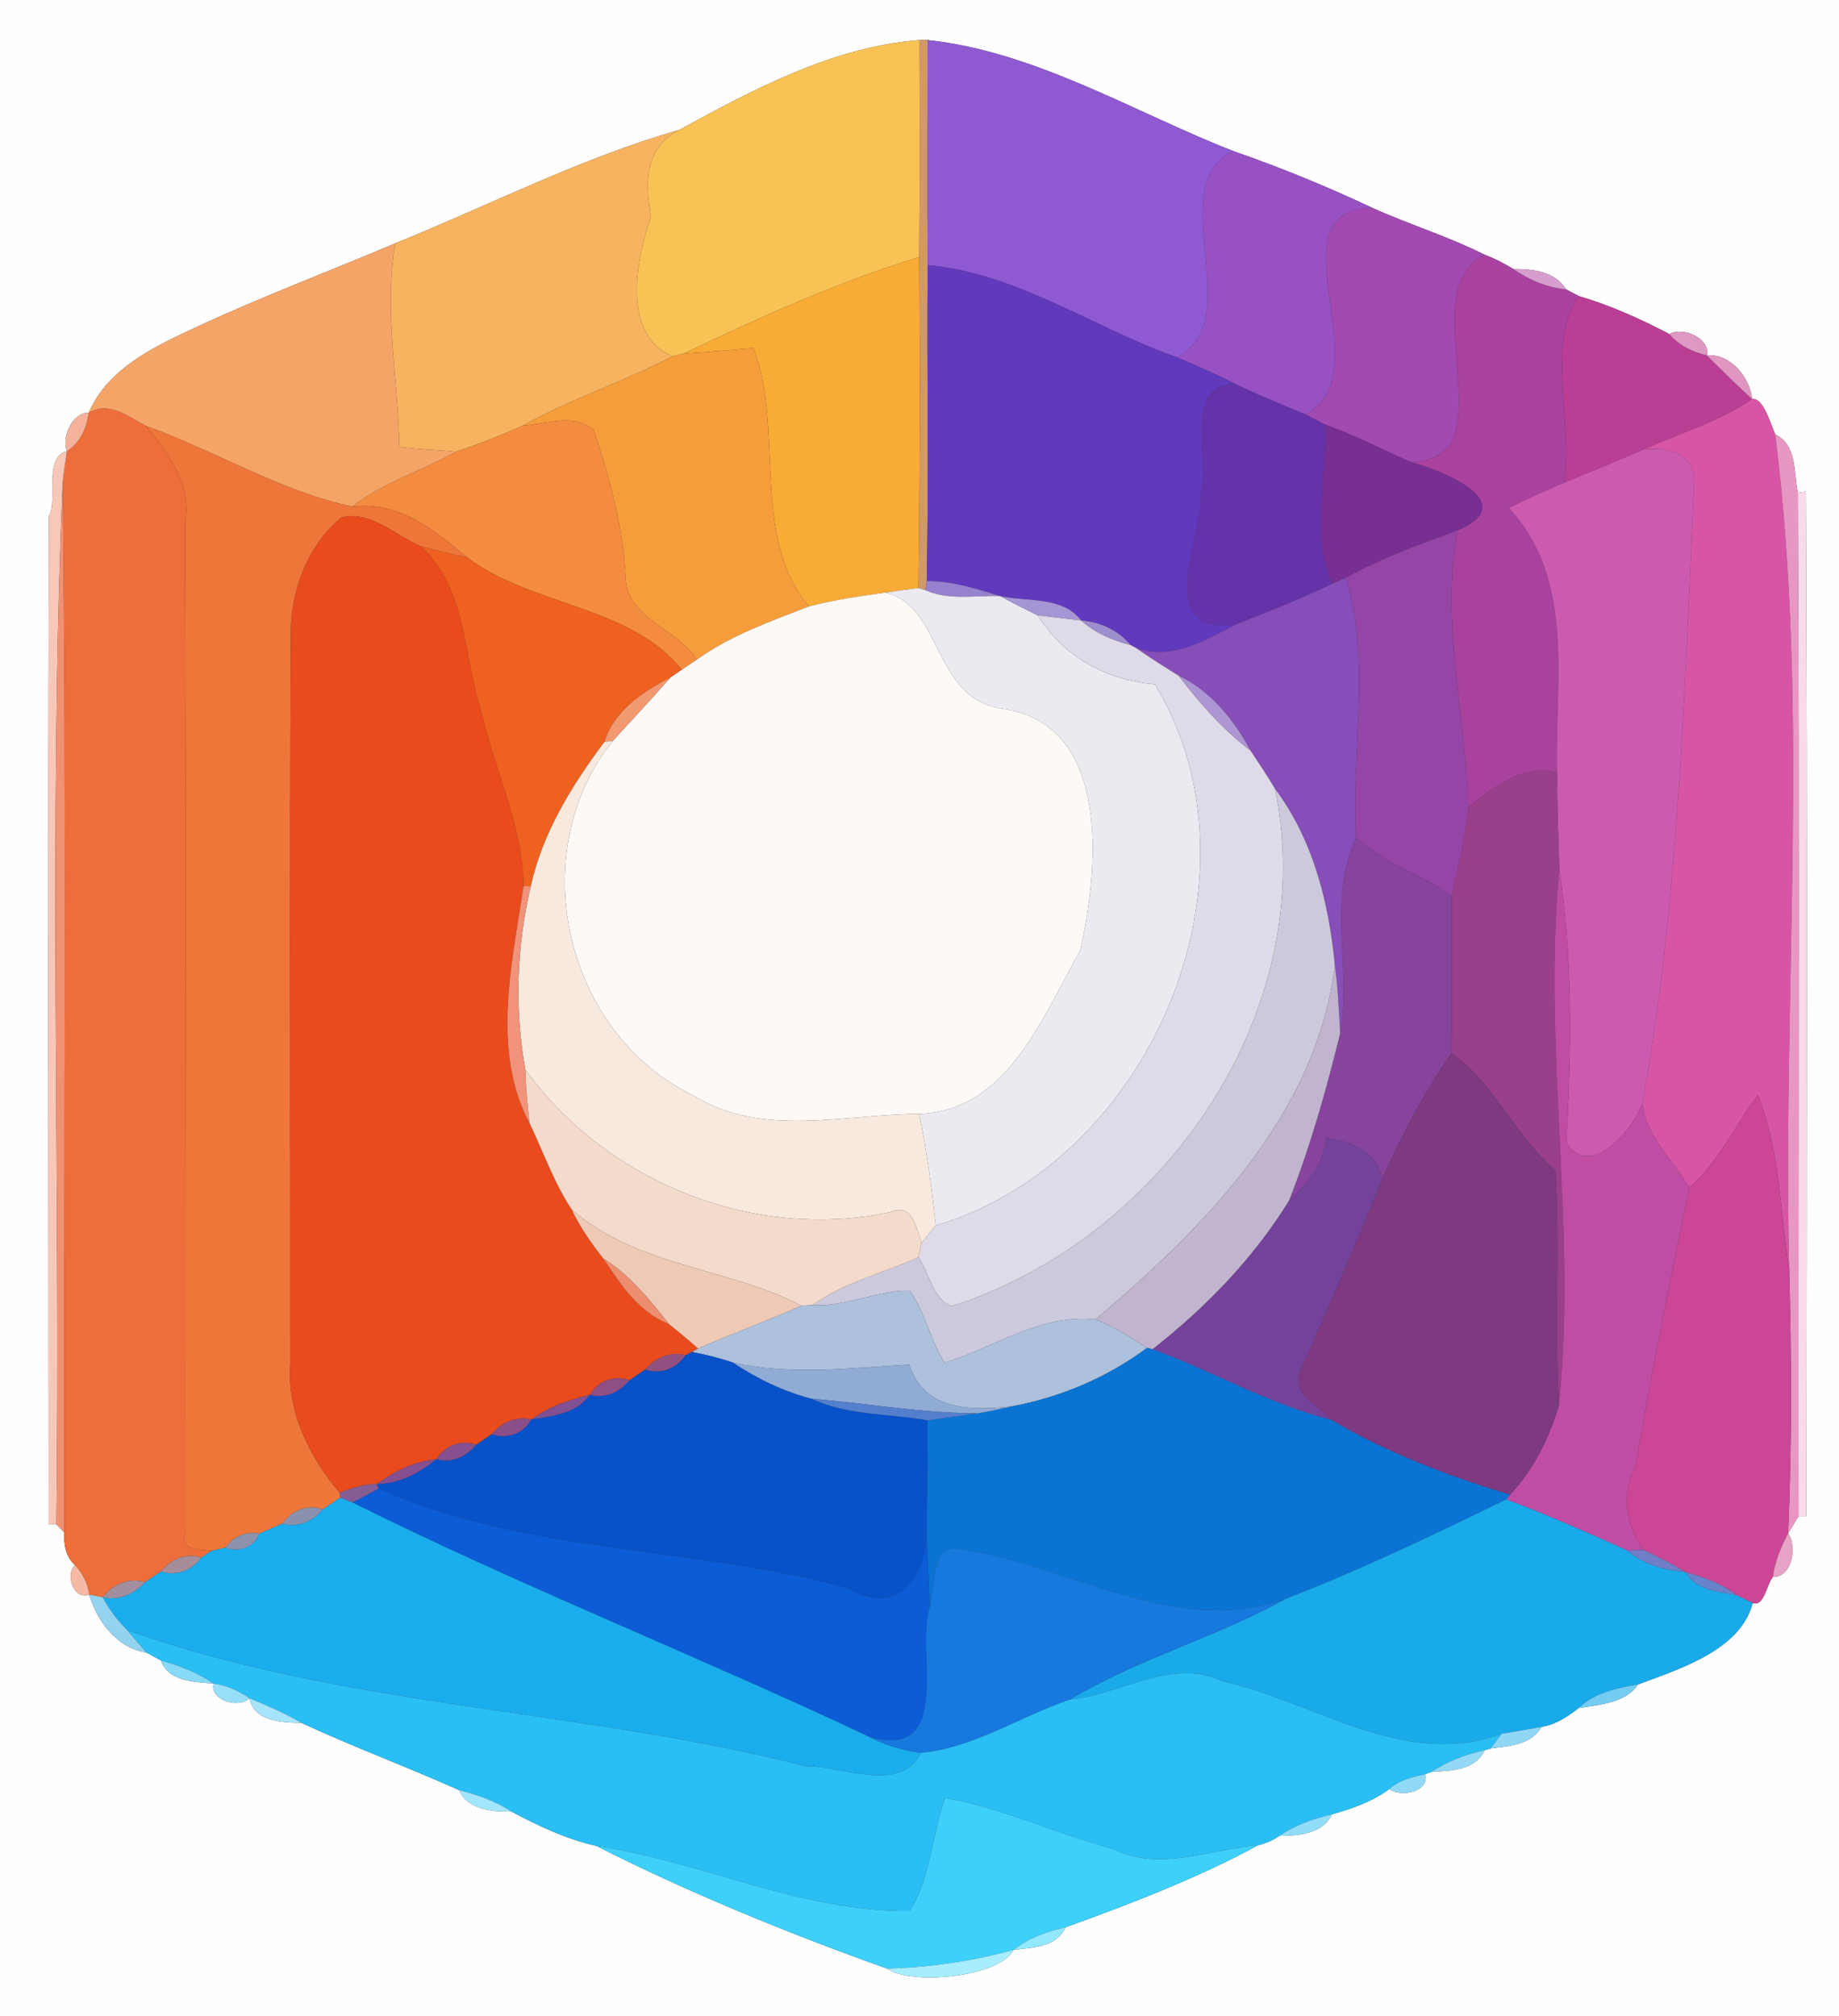 <?xml version="1.0" encoding="UTF-8" ?>
<!DOCTYPE svg PUBLIC "-//W3C//DTD SVG 1.1//EN" "http://www.w3.org/Graphics/SVG/1.1/DTD/svg11.dtd">
<svg width="228pt" height="250pt" viewBox="0 0 228 250" version="1.1" xmlns="http://www.w3.org/2000/svg">
<rect x="0" y="0" width="228" height="250" fill="#333333" stroke="none"/>
<g id="#fefefeff">
<path fill="#fefefe" opacity="1.00" d=" M 0.00 0.00 L 228.00 0.00 L 228.00 250.00 L 0.00 250.00 L 0.00 0.00 M 84.21 16.11 C 72.19 19.53 60.69 25.44 49.00 30.17 C 40.87 33.63 32.58 36.73 24.56 40.46 C 19.35 42.89 13.42 45.56 11.00 51.18 C 8.98 51.13 7.59 54.22 8.30 55.94 C 5.34 56.60 7.20 62.42 6.05 64.00 C 5.94 105.66 6.00 147.33 6.02 188.99 L 6.99 189.00 C 7.23 189.26 7.72 189.77 7.97 190.02 C 7.89 191.50 8.14 193.04 9.30 194.07 C 8.03 195.29 9.16 198.47 11.06 197.73 C 12.06 201.08 14.52 204.36 18.17 204.92 C 18.61 205.16 19.50 205.64 19.95 205.89 C 20.89 208.53 24.13 208.55 26.47 208.75 C 25.99 210.81 29.56 211.90 30.93 210.57 C 31.51 213.48 35.00 213.60 37.37 213.63 C 43.78 216.61 50.45 219.07 56.89 221.96 C 58.01 224.42 61.01 224.65 63.38 224.62 C 66.72 226.39 70.23 228.06 73.92 228.88 C 85.11 234.57 97.93 239.82 109.99 244.10 C 112.85 246.18 123.80 245.24 125.68 241.77 C 128.02 241.51 131.00 241.45 132.12 238.97 C 140.13 236.11 149.03 232.62 155.98 228.80 C 156.92 228.59 157.81 228.20 158.62 227.64 C 160.99 227.63 163.97 227.42 165.12 224.98 C 167.62 224.27 170.16 223.39 172.26 221.83 C 173.70 222.92 177.22 222.19 176.72 219.98 L 177.51 219.70 C 179.88 219.60 182.93 219.49 184.08 217.01 L 184.80 216.81 C 187.09 216.53 189.86 216.34 191.14 214.12 C 192.88 213.85 194.37 212.84 195.73 211.79 C 198.23 211.41 201.61 211.14 203.07 208.87 C 208.19 206.95 215.78 204.64 217.30 198.77 C 218.72 199.29 219.02 196.46 219.80 195.54 C 222.15 195.62 222.87 191.80 221.69 190.12 C 222.02 189.59 222.67 188.52 222.99 187.99 L 223.96 187.98 C 224.00 145.64 224.10 103.30 223.90 60.96 L 222.90 61.10 C 222.36 58.50 222.81 55.19 220.09 53.86 C 219.48 52.48 218.62 49.29 217.22 49.48 C 216.96 46.77 214.51 43.81 211.61 44.07 C 212.08 41.95 208.62 40.45 206.97 41.43 C 203.38 39.54 199.65 37.86 195.76 36.72 C 195.36 36.51 194.56 36.09 194.16 35.88 C 192.83 33.66 189.99 33.33 187.63 33.36 C 186.48 32.67 185.30 32.04 184.05 31.58 C 179.57 29.32 174.71 27.84 170.13 25.77 C 164.53 23.12 158.73 20.76 152.87 18.72 C 140.90 14.05 128.30 6.35 115.01 4.97 L 113.99 4.97 C 103.42 5.75 93.33 11.11 84.21 16.11 Z" />
</g>
<g id="#f9c255ff">
<path fill="#f9c255" opacity="1.00" d=" M 84.21 16.11 C 93.33 11.11 103.42 5.75 113.99 4.97 C 114.00 13.94 114.04 22.91 113.97 31.88 C 103.92 34.95 94.27 39.30 84.81 43.83 C 84.45 43.92 83.73 44.10 83.37 44.19 C 77.07 41.49 78.83 32.27 80.71 26.85 C 79.95 22.69 79.92 18.32 84.21 16.11 Z" />
</g>
<g id="#d19868ff">
<path fill="#d19868" opacity="1.00" d=" M 113.99 4.97 L 115.01 4.97 C 115.01 14.28 114.95 23.58 115.02 32.89 C 114.90 45.94 115.17 59.00 114.90 72.05 L 114.75 73.20 L 113.87 72.91 C 114.06 59.24 114.04 45.56 113.97 31.88 C 114.04 22.91 114.00 13.94 113.99 4.97 Z" />
</g>
<g id="#8f59d2ff">
<path fill="#8f59d2" opacity="1.00" d=" M 115.01 4.97 C 128.30 6.35 140.90 14.05 152.87 18.72 C 143.94 23.29 154.89 39.52 145.94 44.32 C 135.63 40.69 126.04 33.83 115.02 32.89 C 114.95 23.58 115.01 14.28 115.01 4.97 Z" />
</g>
<g id="#f7b360ff">
<path fill="#f7b360" opacity="1.00" d=" M 49.00 30.17 C 60.69 25.44 72.19 19.53 84.21 16.11 C 79.92 18.32 79.95 22.69 80.71 26.85 C 78.83 32.27 77.07 41.49 83.37 44.19 C 77.30 47.34 70.75 49.46 64.78 52.80 C 62.07 54.00 59.32 55.09 56.51 56.02 C 54.18 55.77 51.83 55.73 49.51 55.42 C 49.36 47.06 47.58 38.50 49.00 30.17 Z" />
</g>
<g id="#9751c3ff">
<path fill="#9751c3" opacity="1.00" d=" M 145.94 44.32 C 154.89 39.52 143.94 23.29 152.87 18.72 C 158.73 20.76 164.53 23.12 170.13 25.77 C 157.26 26.00 171.58 46.27 161.88 51.40 C 158.95 50.20 156.02 48.99 153.17 47.62 C 150.81 46.42 148.38 45.34 145.94 44.32 Z" />
</g>
<g id="#a249b2ff">
<path fill="#a249b2" opacity="1.00" d=" M 161.88 51.40 C 171.58 46.27 157.26 26.00 170.13 25.77 C 174.71 27.84 179.57 29.32 184.05 31.58 C 174.70 36.08 187.58 57.23 174.84 57.27 C 171.32 55.72 167.90 53.91 164.26 52.65 C 163.46 52.23 162.67 51.81 161.88 51.40 Z" />
</g>
<g id="#f5a468ff">
<path fill="#f5a468" opacity="1.00" d=" M 24.56 40.46 C 32.58 36.73 40.87 33.63 49.00 30.17 C 47.58 38.50 49.36 47.06 49.51 55.42 C 51.83 55.73 54.18 55.77 56.51 56.02 C 52.30 58.41 47.51 59.77 43.69 62.82 C 34.74 60.92 26.70 55.90 18.10 52.82 C 15.87 51.67 13.58 49.72 11.00 51.18 C 13.42 45.56 19.35 42.89 24.56 40.46 Z" />
</g>
<g id="#f8ab35ff">
<path fill="#f8ab35" opacity="1.00" d=" M 84.81 43.83 C 94.27 39.30 103.92 34.95 113.97 31.88 C 114.04 45.56 114.06 59.24 113.87 72.91 C 112.51 73.08 111.15 73.26 109.79 73.48 C 106.60 73.91 103.43 74.38 100.32 75.18 C 92.96 66.62 97.33 53.39 93.40 43.16 C 90.53 43.39 87.68 43.68 84.81 43.83 Z" />
</g>
<g id="#a9429eff">
<path fill="#a9429e" opacity="1.00" d=" M 174.84 57.27 C 187.58 57.23 174.70 36.08 184.05 31.58 C 185.30 32.04 186.48 32.67 187.63 33.36 C 189.56 34.71 191.80 35.64 194.16 35.88 C 194.56 36.09 195.36 36.51 195.76 36.72 C 191.66 42.47 195.06 52.48 193.92 59.85 C 191.61 60.82 189.33 61.87 187.08 62.98 C 195.41 72.01 192.73 84.68 193.03 95.85 C 189.10 94.57 185.02 97.68 182.07 100.04 C 181.65 88.65 178.67 77.13 180.69 65.77 C 188.63 62.41 179.25 58.47 174.84 57.27 Z" />
</g>
<g id="#6139bdff">
<path fill="#6139bd" opacity="1.00" d=" M 115.02 32.89 C 126.04 33.83 135.63 40.69 145.94 44.32 C 148.38 45.34 150.81 46.42 153.17 47.62 C 146.49 47.67 150.15 57.01 148.91 61.00 C 149.05 67.17 142.82 78.70 153.27 77.41 C 149.37 79.42 145.31 81.91 140.83 80.34 L 140.16 79.97 C 138.62 78.12 136.41 77.14 134.04 76.93 C 131.74 73.90 127.35 74.65 123.99 73.91 C 121.02 72.99 118.03 72.03 114.90 72.05 C 115.17 59.00 114.90 45.94 115.02 32.89 Z" />
</g>
<g id="#d69eceff">
<path fill="#d69ece" opacity="1.00" d=" M 187.63 33.36 C 189.99 33.33 192.83 33.66 194.16 35.88 C 191.80 35.64 189.56 34.71 187.63 33.36 Z" />
</g>
<g id="#ba3e94ff">
<path fill="#ba3e94" opacity="1.00" d=" M 193.92 59.85 C 195.06 52.48 191.66 42.47 195.76 36.72 C 199.65 37.86 203.38 39.54 206.97 41.43 C 208.16 42.85 209.85 43.63 211.61 44.07 C 213.46 45.90 215.30 47.73 217.22 49.48 C 213.14 52.32 208.30 53.70 203.81 55.72 C 200.53 57.14 197.24 58.53 193.92 59.85 Z" />
</g>
<g id="#dd98c3ff">
<path fill="#dd98c3" opacity="1.00" d=" M 206.97 41.43 C 208.62 40.45 212.08 41.95 211.61 44.07 C 209.85 43.63 208.16 42.85 206.97 41.43 Z" />
</g>
<g id="#f69d3bff">
<path fill="#f69d3b" opacity="1.00" d=" M 84.81 43.83 C 87.68 43.68 90.53 43.39 93.40 43.16 C 97.33 53.39 92.96 66.62 100.32 75.18 C 95.53 77.05 90.59 78.78 86.38 81.80 C 83.97 77.88 77.66 76.75 77.57 71.57 C 77.24 65.32 75.58 59.25 73.62 53.34 C 71.11 51.13 67.70 52.60 64.78 52.80 C 70.75 49.46 77.30 47.34 83.37 44.19 C 83.73 44.10 84.45 43.92 84.81 43.83 Z" />
</g>
<g id="#e096c0ff">
<path fill="#e096c0" opacity="1.00" d=" M 211.61 44.07 C 214.51 43.81 216.96 46.77 217.22 49.48 C 215.30 47.73 213.46 45.90 211.61 44.07 Z" />
</g>
<g id="#6533a9ff">
<path fill="#6533a9" opacity="1.00" d=" M 148.91 61.00 C 150.15 57.01 146.49 47.67 153.17 47.62 C 156.02 48.99 158.95 50.20 161.88 51.40 C 162.67 51.81 163.46 52.23 164.26 52.65 C 164.72 59.12 162.38 66.23 165.17 72.38 C 161.30 74.28 157.26 75.81 153.27 77.41 C 142.82 78.70 149.05 67.17 148.91 61.00 Z" />
</g>
<g id="#d656a5ff">
<path fill="#d656a5" opacity="1.00" d=" M 217.22 49.48 C 218.62 49.29 219.48 52.48 220.09 53.86 C 224.38 88.01 220.99 122.82 221.82 157.22 C 220.63 150.08 220.72 142.58 217.93 135.80 C 215.05 139.59 213.08 144.11 209.44 147.28 C 207.33 143.72 204.03 140.85 203.63 136.78 C 208.19 111.50 208.83 85.61 210.02 60.00 C 210.26 56.18 206.94 55.46 203.81 55.72 C 208.30 53.70 213.14 52.32 217.22 49.48 Z" />
</g>
<g id="#ed6d3bff">
<path fill="#ed6d3b" opacity="1.00" d=" M 11.00 51.18 C 13.58 49.72 15.87 51.67 18.10 52.82 C 20.93 56.27 23.86 60.13 22.93 65.01 C 23.12 106.66 22.93 148.31 22.99 189.96 C 22.27 192.34 24.60 192.08 26.21 192.30 C 25.90 192.51 25.28 192.92 24.97 193.13 C 23.05 192.53 21.18 193.33 19.95 194.85 C 19.47 195.18 18.50 195.84 18.02 196.17 C 15.99 195.59 14.00 196.43 12.74 198.06 C 12.32 197.98 11.48 197.81 11.06 197.73 C 10.89 196.35 10.23 195.09 9.30 194.07 C 8.14 193.04 7.89 191.50 7.97 190.02 C 7.89 146.61 8.28 103.18 7.78 59.77 C 7.92 58.49 8.10 57.22 8.30 55.94 C 9.96 54.90 10.74 53.06 11.00 51.18 Z" />
</g>
<g id="#f5b29aff">
<path fill="#f5b29a" opacity="1.00" d=" M 8.30 55.94 C 7.59 54.22 8.98 51.13 11.00 51.18 C 10.74 53.06 9.96 54.90 8.30 55.94 Z" />
</g>
<g id="#f48c3fff">
<path fill="#f48c3f" opacity="1.00" d=" M 64.78 52.80 C 67.70 52.60 71.11 51.13 73.62 53.34 C 75.58 59.25 77.24 65.32 77.57 71.57 C 77.66 76.75 83.97 77.88 86.38 81.80 C 85.91 82.11 84.99 82.74 84.53 83.05 C 78.22 75.13 65.96 75.15 57.94 69.15 C 53.90 65.74 49.40 62.09 43.69 62.82 C 47.51 59.77 52.30 58.41 56.51 56.02 C 59.32 55.09 62.07 54.00 64.78 52.80 Z" />
</g>
<g id="#ee7638ff">
<path fill="#ee7638" opacity="1.00" d=" M 18.10 52.82 C 26.70 55.90 34.74 60.92 43.69 62.82 C 49.40 62.09 53.90 65.74 57.94 69.15 C 56.02 68.71 54.10 68.26 52.19 67.75 C 49.03 66.41 45.95 63.24 42.29 64.18 C 38.06 67.73 35.90 73.56 36.07 79.01 C 35.90 109.01 36.02 139.02 36.01 169.02 C 35.51 174.99 38.36 180.66 42.11 185.10 L 42.17 185.71 C 41.64 186.07 40.57 186.79 40.04 187.15 C 38.09 186.49 36.16 187.29 35.01 188.93 C 34.06 189.34 33.10 189.75 32.15 190.16 C 30.50 189.81 28.89 190.56 27.94 191.91 C 27.51 192.01 26.65 192.21 26.21 192.30 C 24.60 192.08 22.27 192.34 22.99 189.96 C 22.93 148.31 23.12 106.66 22.93 65.01 C 23.86 60.13 20.93 56.27 18.10 52.82 Z" />
</g>
<g id="#782e93ff">
<path fill="#782e93" opacity="1.00" d=" M 164.26 52.65 C 167.90 53.91 171.32 55.72 174.84 57.27 C 179.25 58.47 188.63 62.41 180.69 65.77 C 175.98 67.50 171.24 69.19 166.85 71.64 C 166.43 71.82 165.59 72.19 165.17 72.38 C 162.38 66.23 164.72 59.12 164.26 52.65 Z" />
</g>
<g id="#e897c3ff">
<path fill="#e897c3" opacity="1.00" d=" M 220.09 53.86 C 222.81 55.19 222.36 58.50 222.90 61.10 C 223.13 103.40 222.94 145.69 222.99 187.99 C 222.67 188.52 222.02 189.59 221.69 190.12 C 222.18 179.16 222.11 168.18 221.82 157.22 C 220.99 122.82 224.38 88.01 220.09 53.86 Z" />
</g>
<g id="#f7c7b7ff">
<path fill="#f7c7b7" opacity="1.00" d=" M 6.05 64.00 C 7.20 62.42 5.34 56.60 8.30 55.94 C 8.10 57.22 7.92 58.49 7.78 59.77 C 5.96 102.78 7.53 145.94 6.99 189.00 L 6.02 188.99 C 6.00 147.33 5.94 105.66 6.05 64.00 Z" />
</g>
<g id="#cc5bb0ff">
<path fill="#cc5bb0" opacity="1.00" d=" M 193.92 59.85 C 197.24 58.53 200.53 57.14 203.81 55.72 C 206.94 55.46 210.26 56.18 210.02 60.00 C 208.83 85.61 208.19 111.50 203.63 136.78 C 202.45 140.21 197.05 146.30 194.19 141.67 C 194.83 130.33 195.02 119.01 193.32 107.72 C 193.18 103.76 193.08 99.81 193.03 95.85 C 192.73 84.68 195.41 72.01 187.08 62.98 C 189.33 61.87 191.61 60.82 193.92 59.85 Z" />
</g>
<g id="#f19173ff">
<path fill="#f19173" opacity="1.00" d=" M 6.99 189.00 C 7.53 145.94 5.96 102.78 7.78 59.77 C 8.28 103.18 7.89 146.61 7.97 190.02 C 7.72 189.77 7.23 189.26 6.99 189.00 Z" />
</g>
<g id="#f7dbeaff">
<path fill="#f7dbea" opacity="1.00" d=" M 222.90 61.10 L 223.90 60.96 C 224.10 103.30 224.00 145.64 223.96 187.98 L 222.99 187.99 C 222.94 145.69 223.13 103.40 222.90 61.10 Z" />
</g>
<g id="#e94b1dff">
<path fill="#e94b1d" opacity="1.00" d=" M 42.29 64.18 C 45.95 63.24 49.03 66.41 52.19 67.75 C 57.96 73.12 57.40 81.32 59.70 88.31 C 61.30 95.53 64.83 102.37 64.91 109.89 C 63.47 119.46 60.89 130.38 65.67 139.31 C 67.38 142.86 68.67 146.63 70.86 149.94 C 71.89 152.15 73.31 154.15 74.81 156.07 C 76.93 159.27 79.19 162.73 82.93 164.18 C 84.16 165.16 85.37 166.17 86.55 167.22 L 85.79 167.64 L 85.02 168.04 C 83.07 167.55 81.23 168.35 79.96 169.84 C 79.48 170.17 78.53 170.82 78.05 171.15 C 76.13 170.49 74.15 171.22 73.13 172.96 C 70.57 173.59 68.02 174.42 65.88 176.01 C 63.97 175.55 62.18 176.38 60.96 177.85 C 60.48 178.17 59.52 178.83 59.04 179.15 C 57.12 178.49 55.17 179.24 54.10 180.94 C 51.37 181.21 48.91 182.44 46.71 184.00 C 45.11 184.03 43.58 184.50 42.11 185.10 C 38.36 180.66 35.51 174.99 36.01 169.02 C 36.02 139.02 35.90 109.01 36.07 79.01 C 35.90 73.56 38.06 67.73 42.29 64.18 Z" />
</g>
<g id="#9545a6ff">
<path fill="#9545a6" opacity="1.00" d=" M 166.85 71.64 C 171.24 69.19 175.98 67.50 180.69 65.77 C 178.67 77.13 181.65 88.65 182.07 100.04 C 181.76 103.78 180.75 107.40 180.00 111.07 C 176.18 108.44 171.61 107.07 168.12 103.93 C 167.50 93.21 170.06 82.04 166.85 71.64 Z" />
</g>
<g id="#ee611eff">
<path fill="#ee611e" opacity="1.00" d=" M 52.19 67.75 C 54.10 68.26 56.02 68.71 57.94 69.15 C 65.96 75.15 78.22 75.13 84.53 83.05 C 84.17 83.29 83.47 83.77 83.12 84.01 C 79.69 85.76 76.12 88.14 74.93 92.00 C 70.91 97.40 67.28 103.23 65.81 109.89 L 64.91 109.89 C 64.83 102.37 61.30 95.53 59.70 88.31 C 57.40 81.32 57.96 73.12 52.19 67.75 Z" />
</g>
<g id="#9581cdff">
<path fill="#9581cd" opacity="1.00" d=" M 114.90 72.05 C 118.03 72.03 121.02 72.99 123.99 73.91 C 120.89 73.83 117.67 74.46 114.75 73.20 L 114.90 72.05 Z" />
</g>
<g id="#874db8ff">
<path fill="#874db8" opacity="1.00" d=" M 165.17 72.38 C 165.59 72.19 166.43 71.82 166.85 71.64 C 170.06 82.04 167.50 93.21 168.12 103.93 C 164.54 111.69 167.61 120.29 166.16 128.11 C 165.99 125.30 165.89 122.51 165.50 119.74 C 164.77 112.01 162.82 104.15 158.10 97.84 C 157.12 96.22 156.09 94.64 155.04 93.07 C 152.99 89.25 150.11 85.69 146.13 83.78 C 144.34 82.67 142.55 81.54 140.83 80.34 C 145.31 81.91 149.37 79.42 153.27 77.41 C 157.26 75.81 161.30 74.28 165.17 72.38 Z" />
</g>
<g id="#eceaf1ff">
<path fill="#eceaf1" opacity="1.00" d=" M 109.79 73.48 C 111.15 73.26 112.51 73.08 113.87 72.91 L 114.75 73.20 C 117.67 74.46 120.89 73.83 123.99 73.91 C 125.52 74.74 127.08 75.53 128.64 76.30 C 131.98 81.52 137.15 84.31 143.19 84.86 C 157.61 108.64 142.77 144.04 116.03 151.95 C 115.49 147.32 114.94 142.68 113.94 138.12 C 124.93 137.76 129.23 126.10 133.90 117.91 C 136.18 108.16 137.99 89.59 124.06 87.85 C 115.55 86.39 116.91 75.21 109.79 73.48 Z" />
</g>
<g id="#fcf9f7ff">
<path fill="#fcf9f7" opacity="1.00" d=" M 100.32 75.18 C 103.43 74.38 106.60 73.91 109.79 73.48 C 116.91 75.21 115.55 86.39 124.06 87.85 C 137.99 89.59 136.18 108.16 133.90 117.91 C 129.23 126.10 124.93 137.76 113.94 138.12 C 104.63 138.16 94.54 141.10 86.06 135.89 C 69.88 128.13 64.91 105.62 75.97 91.88 C 78.35 89.25 80.79 86.68 83.12 84.01 C 83.47 83.77 84.17 83.29 84.53 83.05 C 84.99 82.74 85.91 82.11 86.38 81.80 C 90.59 78.78 95.53 77.05 100.32 75.18 Z" />
</g>
<g id="#a595d4ff">
<path fill="#a595d4" opacity="1.00" d=" M 123.99 73.91 C 127.35 74.65 131.74 73.90 134.04 76.93 C 132.24 76.73 130.44 76.52 128.64 76.30 C 127.08 75.53 125.52 74.74 123.99 73.91 Z" />
</g>
<g id="#dedae7ff">
<path fill="#dedae7" opacity="1.00" d=" M 128.64 76.30 C 130.44 76.52 132.24 76.73 134.04 76.93 C 135.78 78.49 137.92 79.40 140.16 79.97 L 140.83 80.34 C 142.55 81.54 144.34 82.67 146.13 83.78 C 148.75 87.19 151.59 90.47 155.04 93.07 C 156.09 94.64 157.12 96.22 158.10 97.84 C 163.72 125.54 144.13 153.55 118.06 161.95 C 115.71 161.35 115.22 157.80 113.86 155.89 C 113.95 155.44 114.15 154.56 114.24 154.12 C 114.83 153.38 115.42 152.66 116.03 151.95 C 142.77 144.04 157.61 108.64 143.19 84.86 C 137.15 84.31 131.98 81.52 128.64 76.30 Z" />
</g>
<g id="#9e8ed0ff">
<path fill="#9e8ed0" opacity="1.00" d=" M 134.04 76.93 C 136.41 77.14 138.62 78.12 140.16 79.97 C 137.92 79.40 135.78 78.49 134.04 76.93 Z" />
</g>
<g id="#f39972ff">
<path fill="#f39972" opacity="1.00" d=" M 74.93 92.00 C 76.12 88.14 79.69 85.76 83.12 84.01 C 80.79 86.68 78.35 89.25 75.97 91.88 L 74.93 92.00 Z" />
</g>
<g id="#ae96d4ff">
<path fill="#ae96d4" opacity="1.00" d=" M 146.13 83.78 C 150.11 85.69 152.99 89.25 155.04 93.07 C 151.59 90.47 148.75 87.19 146.13 83.78 Z" />
</g>
<g id="#f8e9dfff">
<path fill="#f8e9df" opacity="1.00" d=" M 74.93 92.00 L 75.97 91.88 C 64.91 105.62 69.88 128.13 86.06 135.89 C 94.54 141.10 104.63 138.16 113.94 138.12 C 114.94 142.68 115.49 147.32 116.03 151.95 C 115.42 152.66 114.83 153.38 114.24 154.12 C 113.55 152.11 113.16 149.13 110.34 150.31 C 93.41 153.93 75.16 146.53 65.14 132.65 C 63.76 125.07 64.05 117.39 65.81 109.89 C 67.28 103.23 70.91 97.40 74.93 92.00 Z" />
</g>
<g id="#9a3f8aff">
<path fill="#9a3f8a" opacity="1.00" d=" M 182.07 100.04 C 185.02 97.68 189.10 94.57 193.03 95.85 C 193.08 99.81 193.18 103.76 193.32 107.72 C 191.21 129.91 195.53 152.17 193.27 174.26 C 192.74 164.57 193.40 154.85 192.87 145.17 C 187.86 140.91 185.33 134.35 179.96 130.60 C 180.00 124.09 179.97 117.58 180.00 111.07 C 180.75 107.40 181.76 103.78 182.07 100.04 Z" />
</g>
<g id="#cdc9dcff">
<path fill="#cdc9dc" opacity="1.00" d=" M 158.10 97.84 C 162.82 104.15 164.77 112.01 165.50 119.74 C 163.17 138.26 149.39 152.09 135.83 163.60 C 128.98 162.89 123.35 167.04 117.14 168.98 C 115.30 166.19 114.75 162.76 112.80 160.04 C 108.70 159.97 104.90 162.10 100.76 161.81 C 104.68 158.97 109.51 157.88 113.86 155.89 C 115.22 157.80 115.71 161.35 118.06 161.95 C 144.13 153.55 163.72 125.54 158.10 97.84 Z" />
</g>
<g id="#86449cff">
<path fill="#86449c" opacity="1.00" d=" M 168.12 103.93 C 171.61 107.07 176.18 108.44 180.00 111.07 C 179.97 117.58 180.00 124.09 179.96 130.60 C 176.50 135.49 173.79 140.81 171.33 146.24 C 170.67 142.71 167.59 141.54 164.41 141.09 C 164.14 144.33 162.10 146.81 159.80 148.93 C 162.46 142.14 164.43 135.17 166.16 128.11 C 167.61 120.29 164.54 111.69 168.12 103.93 Z" />
</g>
<g id="#c04da4ff">
<path fill="#c04da4" opacity="1.00" d=" M 193.32 107.72 C 195.02 119.01 194.83 130.33 194.19 141.67 C 197.05 146.30 202.45 140.21 203.63 136.78 C 204.03 140.85 207.33 143.72 209.44 147.28 C 207.01 158.77 204.76 170.29 202.77 181.84 C 200.97 185.33 201.54 189.03 203.75 192.19 C 203.24 192.20 202.23 192.23 201.72 192.25 C 196.78 190.01 191.82 187.83 186.74 185.92 L 187.21 185.34 C 190.14 182.22 192.07 178.33 193.27 174.26 C 195.53 152.17 191.21 129.91 193.32 107.72 Z" />
</g>
<g id="#f0937aff">
<path fill="#f0937a" opacity="1.00" d=" M 64.91 109.89 L 65.81 109.89 C 64.05 117.39 63.76 125.07 65.14 132.65 C 65.21 134.88 65.40 137.10 65.67 139.31 C 60.89 130.38 63.47 119.46 64.91 109.89 Z" />
</g>
<g id="#c0b4ceff">
<path fill="#c0b4ce" opacity="1.00" d=" M 165.50 119.74 C 165.89 122.51 165.99 125.30 166.16 128.11 C 164.43 135.17 162.46 142.14 159.80 148.93 C 155.35 156.11 149.51 162.11 142.91 167.31 L 142.22 167.13 C 140.18 165.79 138.09 164.53 135.83 163.60 C 149.39 152.09 163.17 138.26 165.50 119.74 Z" />
</g>
<g id="#7e3981ff">
<path fill="#7e3981" opacity="1.00" d=" M 171.33 146.24 C 173.79 140.81 176.50 135.49 179.96 130.60 C 185.33 134.35 187.86 140.91 192.87 145.17 C 193.40 154.85 192.74 164.57 193.27 174.26 C 192.07 178.33 190.14 182.22 187.21 185.34 C 179.57 183.02 171.94 180.14 165.06 176.07 C 163.58 174.28 160.13 172.98 161.14 170.15 C 164.61 162.22 168.16 154.31 171.33 146.24 Z" />
</g>
<g id="#f3dacaff">
<path fill="#f3daca" opacity="1.00" d=" M 65.14 132.65 C 75.16 146.53 93.41 153.93 110.34 150.31 C 113.16 149.13 113.55 152.11 114.24 154.12 C 114.15 154.56 113.95 155.44 113.86 155.89 C 109.51 157.88 104.68 158.97 100.76 161.81 C 100.41 161.84 99.70 161.88 99.35 161.91 C 90.61 157.25 78.94 157.10 70.86 149.94 C 68.67 146.63 67.38 142.86 65.67 139.31 C 65.40 137.10 65.21 134.88 65.14 132.65 Z" />
</g>
<g id="#cb4695ff">
<path fill="#cb4695" opacity="1.00" d=" M 209.44 147.28 C 213.08 144.11 215.05 139.59 217.93 135.80 C 220.72 142.58 220.63 150.08 221.82 157.22 C 222.11 168.18 222.18 179.16 221.69 190.12 C 220.81 191.83 220.06 193.62 219.80 195.54 C 219.02 196.46 218.72 199.29 217.30 198.77 C 216.80 198.53 215.79 198.04 215.29 197.80 C 213.46 196.32 211.22 195.57 208.98 194.94 C 207.31 193.90 205.54 193.01 203.75 192.19 C 201.54 189.03 200.97 185.33 202.77 181.84 C 204.76 170.29 207.01 158.77 209.44 147.28 Z" />
</g>
<g id="#74429aff">
<path fill="#74429a" opacity="1.00" d=" M 164.41 141.09 C 167.59 141.54 170.67 142.71 171.33 146.24 C 168.16 154.31 164.61 162.22 161.14 170.15 C 160.13 172.98 163.58 174.28 165.06 176.07 C 157.30 174.10 150.36 170.04 142.91 167.31 C 149.51 162.11 155.35 156.11 159.80 148.93 C 162.10 146.81 164.14 144.33 164.41 141.09 Z" />
</g>
<g id="#edc9b6ff">
<path fill="#edc9b6" opacity="1.00" d=" M 70.86 149.94 C 78.94 157.10 90.61 157.25 99.35 161.91 C 95.13 163.80 90.78 165.36 86.55 167.22 C 85.37 166.17 84.16 165.16 82.93 164.18 C 80.55 161.17 78.11 158.11 74.81 156.07 C 73.31 154.15 71.89 152.15 70.86 149.94 Z" />
</g>
<g id="#ed8e6eff">
<path fill="#ed8e6e" opacity="1.00" d=" M 74.81 156.07 C 78.11 158.11 80.55 161.17 82.93 164.18 C 79.19 162.73 76.93 159.27 74.81 156.07 Z" />
</g>
<g id="#adc0dcff">
<path fill="#adc0dc" opacity="1.00" d=" M 100.76 161.81 C 104.90 162.10 108.70 159.97 112.80 160.04 C 114.75 162.76 115.30 166.19 117.14 168.98 C 123.35 167.04 128.98 162.89 135.83 163.60 C 138.09 164.53 140.18 165.79 142.22 167.13 C 137.24 170.85 131.39 173.30 125.29 174.42 C 119.97 174.96 114.55 174.77 112.73 169.21 C 105.45 169.63 98.09 170.57 90.90 168.97 C 89.23 168.40 87.52 167.98 85.79 167.64 L 86.55 167.22 C 90.78 165.36 95.13 163.80 99.35 161.91 C 99.70 161.88 100.41 161.84 100.76 161.81 Z" />
</g>
<g id="#0a74d4ff">
<path fill="#0a74d4" opacity="1.00" d=" M 142.22 167.13 L 142.91 167.31 C 150.36 170.04 157.30 174.10 165.06 176.07 C 171.94 180.14 179.57 183.02 187.21 185.34 L 186.74 185.92 C 177.74 190.32 168.67 194.66 159.33 198.28 C 145.46 203.01 132.45 193.99 118.98 192.04 C 115.19 191.33 116.05 196.65 115.28 199.26 C 115.16 196.09 114.97 192.96 114.89 189.81 C 114.95 185.24 114.99 180.69 115.01 176.13 C 116.57 175.91 119.68 175.47 121.23 175.25 C 122.59 175.03 123.94 174.73 125.29 174.42 C 131.39 173.30 137.24 170.85 142.22 167.13 Z" />
</g>
<g id="#925081ff">
<path fill="#925081" opacity="1.00" d=" M 79.96 169.84 C 81.23 168.35 83.07 167.55 85.02 168.04 C 83.88 169.71 81.91 170.48 79.96 169.84 Z" />
</g>
<g id="#0751c9ff">
<path fill="#0751c9" opacity="1.00" d=" M 85.02 168.04 L 85.79 167.64 C 87.52 167.98 89.23 168.40 90.90 168.97 C 93.88 170.96 97.16 172.53 100.63 173.44 C 105.08 175.56 110.27 175.25 115.01 176.13 C 114.99 180.69 114.95 185.24 114.89 189.81 C 114.73 195.60 111.24 200.60 105.03 196.87 C 85.92 191.77 65.19 192.65 46.94 184.59 L 46.71 184.00 C 49.51 184.00 51.97 182.65 54.10 180.94 C 56.01 181.47 57.82 180.63 59.04 179.15 C 59.52 178.83 60.48 178.17 60.96 177.85 C 62.88 178.51 64.88 177.77 65.88 176.01 C 68.49 175.60 71.47 175.31 73.13 172.96 C 75.04 173.46 76.83 172.62 78.05 171.15 C 78.53 170.82 79.48 170.17 79.96 169.84 C 81.91 170.48 83.88 169.71 85.02 168.04 Z" />
</g>
<g id="#90acd5ff">
<path fill="#90acd5" opacity="1.00" d=" M 90.90 168.97 C 98.09 170.57 105.45 169.63 112.73 169.21 C 114.55 174.77 119.97 174.96 125.29 174.42 C 123.94 174.73 122.59 175.03 121.23 175.25 C 114.32 175.24 107.50 174.01 100.63 173.44 C 97.16 172.53 93.88 170.96 90.90 168.97 Z" />
</g>
<g id="#8f4f84ff">
<path fill="#8f4f84" opacity="1.00" d=" M 73.13 172.96 C 74.15 171.22 76.13 170.49 78.05 171.15 C 76.83 172.62 75.04 173.46 73.13 172.96 Z" />
</g>
<g id="#814f92ff">
<path fill="#814f92" opacity="1.00" d=" M 65.88 176.01 C 68.02 174.42 70.57 173.59 73.13 172.96 C 71.47 175.31 68.49 175.60 65.88 176.01 Z" />
</g>
<g id="#537fcdff">
<path fill="#537fcd" opacity="1.00" d=" M 100.63 173.44 C 107.50 174.01 114.32 175.24 121.23 175.25 C 119.68 175.47 116.57 175.91 115.01 176.13 C 110.27 175.25 105.08 175.56 100.63 173.44 Z" />
</g>
<g id="#8a4f89ff">
<path fill="#8a4f89" opacity="1.00" d=" M 60.96 177.85 C 62.18 176.38 63.97 175.55 65.88 176.01 C 64.88 177.77 62.88 178.51 60.96 177.85 Z" />
</g>
<g id="#864f8dff">
<path fill="#864f8d" opacity="1.00" d=" M 54.10 180.94 C 55.17 179.24 57.12 178.49 59.04 179.15 C 57.82 180.63 56.01 181.47 54.10 180.94 Z" />
</g>
<g id="#874f90ff">
<path fill="#874f90" opacity="1.00" d=" M 46.71 184.00 C 48.91 182.44 51.37 181.21 54.10 180.94 C 51.97 182.65 49.51 184.00 46.71 184.00 Z" />
</g>
<g id="#865c94ff">
<path fill="#865c94" opacity="1.00" d=" M 42.11 185.10 C 43.58 184.50 45.11 184.03 46.71 184.00 L 46.94 184.59 C 45.88 185.20 44.80 185.77 43.69 186.30 C 43.31 186.15 42.55 185.86 42.17 185.71 L 42.11 185.10 Z" />
</g>
<g id="#0b5cd6ff">
<path fill="#0b5cd6" opacity="1.00" d=" M 43.69 186.30 C 44.80 185.77 45.88 185.20 46.94 184.59 C 65.19 192.65 85.92 191.77 105.03 196.87 C 111.24 200.60 114.73 195.60 114.89 189.81 C 114.97 192.96 115.16 196.09 115.28 199.26 C 113.46 204.53 118.37 218.42 107.75 215.35 C 86.55 205.34 64.65 196.73 43.69 186.30 Z" />
</g>
<g id="#1aadeeff">
<path fill="#1aadee" opacity="1.00" d=" M 40.04 187.15 C 40.57 186.79 41.64 186.07 42.17 185.71 C 42.55 185.86 43.31 186.15 43.69 186.30 C 64.65 196.73 86.55 205.34 107.75 215.35 C 109.76 216.41 111.95 217.03 114.19 217.35 C 111.61 222.51 104.24 218.87 99.96 219.01 C 72.21 211.92 42.85 211.74 15.78 202.13 C 14.55 200.95 13.54 199.56 12.74 198.06 C 14.77 198.52 16.66 197.63 18.02 196.17 C 18.50 195.84 19.47 195.18 19.95 194.85 C 21.88 195.50 23.80 194.72 24.97 193.13 C 25.28 192.92 25.90 192.51 26.21 192.30 C 26.65 192.21 27.51 192.01 27.94 191.91 C 29.64 192.51 31.49 191.92 32.15 190.16 C 33.10 189.75 34.06 189.34 35.01 188.93 C 36.94 189.46 38.79 188.65 40.04 187.15 Z" />
</g>
<g id="#19aaeaff">
<path fill="#19aaea" opacity="1.00" d=" M 159.33 198.28 C 168.67 194.66 177.74 190.32 186.74 185.92 C 191.82 187.83 196.78 190.01 201.72 192.25 C 203.74 194.02 206.37 194.66 208.98 194.94 C 210.28 197.21 213.00 197.35 215.29 197.80 C 215.79 198.04 216.80 198.53 217.30 198.77 C 215.78 204.64 208.19 206.95 203.07 208.87 C 200.46 209.31 197.70 209.88 195.73 211.79 C 194.37 212.84 192.88 213.85 191.14 214.12 C 189.49 214.42 187.83 214.72 186.17 214.98 C 174.15 219.44 162.97 210.98 151.42 208.42 C 145.27 205.49 138.94 210.15 132.67 210.73 C 141.10 205.66 150.75 203.04 159.33 198.28 Z" />
</g>
<g id="#8b91acff">
<path fill="#8b91ac" opacity="1.00" d=" M 35.01 188.93 C 36.16 187.29 38.09 186.49 40.04 187.15 C 38.79 188.65 36.94 189.46 35.01 188.93 Z" />
</g>
<g id="#8d92adff">
<path fill="#8d92ad" opacity="1.00" d=" M 27.94 191.91 C 28.89 190.56 30.50 189.81 32.15 190.16 C 31.49 191.92 29.64 192.51 27.94 191.91 Z" />
</g>
<g id="#e7a3c5ff">
<path fill="#e7a3c5" opacity="1.00" d=" M 219.80 195.54 C 220.06 193.62 220.81 191.83 221.69 190.12 C 222.87 191.80 222.15 195.62 219.80 195.54 Z" />
</g>
<g id="#1579deff">
<path fill="#1579de" opacity="1.00" d=" M 115.28 199.26 C 116.05 196.65 115.19 191.33 118.98 192.04 C 132.45 193.99 145.46 203.01 159.33 198.28 C 150.75 203.04 141.10 205.66 132.67 210.73 C 126.48 212.82 120.82 216.70 114.19 217.35 C 111.95 217.03 109.76 216.41 107.75 215.35 C 118.37 218.42 113.46 204.53 115.28 199.26 Z" />
</g>
<g id="#707ec7ff">
<path fill="#707ec7" opacity="1.00" d=" M 201.72 192.25 C 202.23 192.23 203.24 192.20 203.75 192.19 C 205.54 193.01 207.31 193.90 208.98 194.94 C 206.37 194.66 203.74 194.02 201.72 192.25 Z" />
</g>
<g id="#a68d99ff">
<path fill="#a68d99" opacity="1.00" d=" M 19.95 194.85 C 21.18 193.33 23.05 192.53 24.97 193.13 C 23.80 194.72 21.88 195.50 19.95 194.85 Z" />
</g>
<g id="#f5b9a4ff">
<path fill="#f5b9a4" opacity="1.00" d=" M 9.30 194.07 C 10.23 195.09 10.89 196.35 11.06 197.73 C 9.16 198.47 8.03 195.29 9.30 194.07 Z" />
</g>
<g id="#6883caff">
<path fill="#6883ca" opacity="1.00" d=" M 208.98 194.94 C 211.22 195.57 213.46 196.32 215.29 197.80 C 213.00 197.35 210.28 197.21 208.98 194.94 Z" />
</g>
<g id="#a38e9fff">
<path fill="#a38e9f" opacity="1.00" d=" M 12.74 198.06 C 14.00 196.43 15.99 195.59 18.02 196.17 C 16.66 197.63 14.77 198.52 12.74 198.06 Z" />
</g>
<g id="#94d3efff">
<path fill="#94d3ef" opacity="1.00" d=" M 11.06 197.73 C 11.48 197.81 12.32 197.98 12.74 198.06 C 13.54 199.56 14.55 200.95 15.78 202.13 C 16.58 203.05 17.37 203.99 18.17 204.92 C 14.52 204.36 12.06 201.08 11.06 197.73 Z" />
</g>
<g id="#29bff4ff">
<path fill="#29bff4" opacity="1.00" d=" M 15.78 202.13 C 42.85 211.74 72.21 211.92 99.96 219.01 C 104.24 218.87 111.61 222.51 114.19 217.35 C 120.82 216.70 126.48 212.82 132.67 210.73 C 138.94 210.15 145.27 205.49 151.42 208.42 C 162.97 210.98 174.15 219.44 186.17 214.98 C 185.83 215.43 185.15 216.35 184.80 216.81 L 184.08 217.01 C 181.75 217.53 179.50 218.36 177.51 219.70 L 176.72 219.98 C 175.15 220.35 173.48 220.70 172.26 221.83 C 170.16 223.39 167.62 224.27 165.12 224.98 C 162.82 225.51 160.58 226.30 158.62 227.64 C 157.81 228.20 156.92 228.59 155.98 228.80 C 150.00 229.29 143.63 232.16 137.86 229.20 C 130.87 227.40 124.28 224.13 117.17 222.95 C 115.51 227.51 115.44 232.77 112.79 236.94 C 99.27 237.09 87.01 230.80 73.92 228.88 C 70.23 228.06 66.72 226.39 63.38 224.62 C 61.42 223.30 59.16 222.55 56.89 221.96 C 50.45 219.07 43.78 216.61 37.37 213.63 C 35.32 212.41 33.12 211.50 30.93 210.57 C 29.58 209.66 28.10 208.96 26.47 208.75 C 24.49 207.39 22.25 206.53 19.95 205.89 C 19.50 205.64 18.61 205.16 18.17 204.92 C 17.37 203.99 16.58 203.05 15.78 202.13 Z" />
</g>
<g id="#87daf8ff">
<path fill="#87daf8" opacity="1.00" d=" M 19.95 205.89 C 22.25 206.53 24.49 207.39 26.47 208.75 C 24.13 208.55 20.89 208.53 19.95 205.89 Z" />
</g>
<g id="#97dff9ff">
<path fill="#97dff9" opacity="1.00" d=" M 26.47 208.75 C 28.10 208.96 29.58 209.66 30.93 210.57 C 29.56 211.90 25.99 210.81 26.47 208.75 Z" />
</g>
<g id="#75ccf2ff">
<path fill="#75ccf2" opacity="1.00" d=" M 195.73 211.79 C 197.70 209.88 200.46 209.31 203.07 208.87 C 201.61 211.14 198.23 211.41 195.73 211.79 Z" />
</g>
<g id="#a5e4fbff">
<path fill="#a5e4fb" opacity="1.00" d=" M 30.93 210.57 C 33.12 211.50 35.32 212.41 37.37 213.63 C 35.00 213.60 31.51 213.48 30.93 210.57 Z" />
</g>
<g id="#90d7f6ff">
<path fill="#90d7f6" opacity="1.00" d=" M 186.17 214.98 C 187.83 214.72 189.49 214.42 191.14 214.12 C 189.86 216.34 187.09 216.53 184.80 216.81 C 185.15 216.35 185.83 215.43 186.17 214.98 Z" />
</g>
<g id="#93d9f6ff">
<path fill="#93d9f6" opacity="1.00" d=" M 177.51 219.70 C 179.50 218.36 181.75 217.53 184.08 217.01 C 182.93 219.49 179.88 219.60 177.51 219.70 Z" />
</g>
<g id="#91daf7ff">
<path fill="#91daf7" opacity="1.00" d=" M 172.26 221.83 C 173.48 220.70 175.15 220.35 176.72 219.98 C 177.22 222.19 173.70 222.92 172.26 221.83 Z" />
</g>
<g id="#a1e6fcff">
<path fill="#a1e6fc" opacity="1.00" d=" M 56.89 221.96 C 59.16 222.55 61.42 223.30 63.38 224.62 C 61.01 224.65 58.01 224.42 56.89 221.96 Z" />
</g>
<g id="#3cd0faff">
<path fill="#3cd0fa" opacity="1.00" d=" M 117.17 222.95 C 124.28 224.13 130.87 227.40 137.86 229.20 C 143.63 232.16 150.00 229.29 155.98 228.80 C 149.03 232.62 140.13 236.11 132.12 238.97 C 129.82 239.50 127.54 240.27 125.68 241.77 C 120.56 243.19 115.29 243.95 109.99 244.10 C 97.93 239.82 85.11 234.57 73.92 228.88 C 87.01 230.80 99.27 237.09 112.79 236.94 C 115.44 232.77 115.51 227.51 117.17 222.95 Z" />
</g>
<g id="#91ddf8ff">
<path fill="#91ddf8" opacity="1.00" d=" M 158.62 227.64 C 160.58 226.30 162.82 225.51 165.12 224.98 C 163.97 227.42 160.99 227.63 158.62 227.64 Z" />
</g>
<g id="#94e8fdff">
<path fill="#94e8fd" opacity="1.00" d=" M 125.68 241.77 C 127.54 240.27 129.82 239.50 132.12 238.97 C 131.00 241.45 128.02 241.51 125.68 241.77 Z" />
</g>
<g id="#a6edffff">
<path fill="#a6edff" opacity="1.00" d=" M 109.99 244.10 C 115.29 243.95 120.56 243.19 125.68 241.77 C 123.80 245.24 112.85 246.18 109.99 244.10 Z" />
</g>
</svg>
